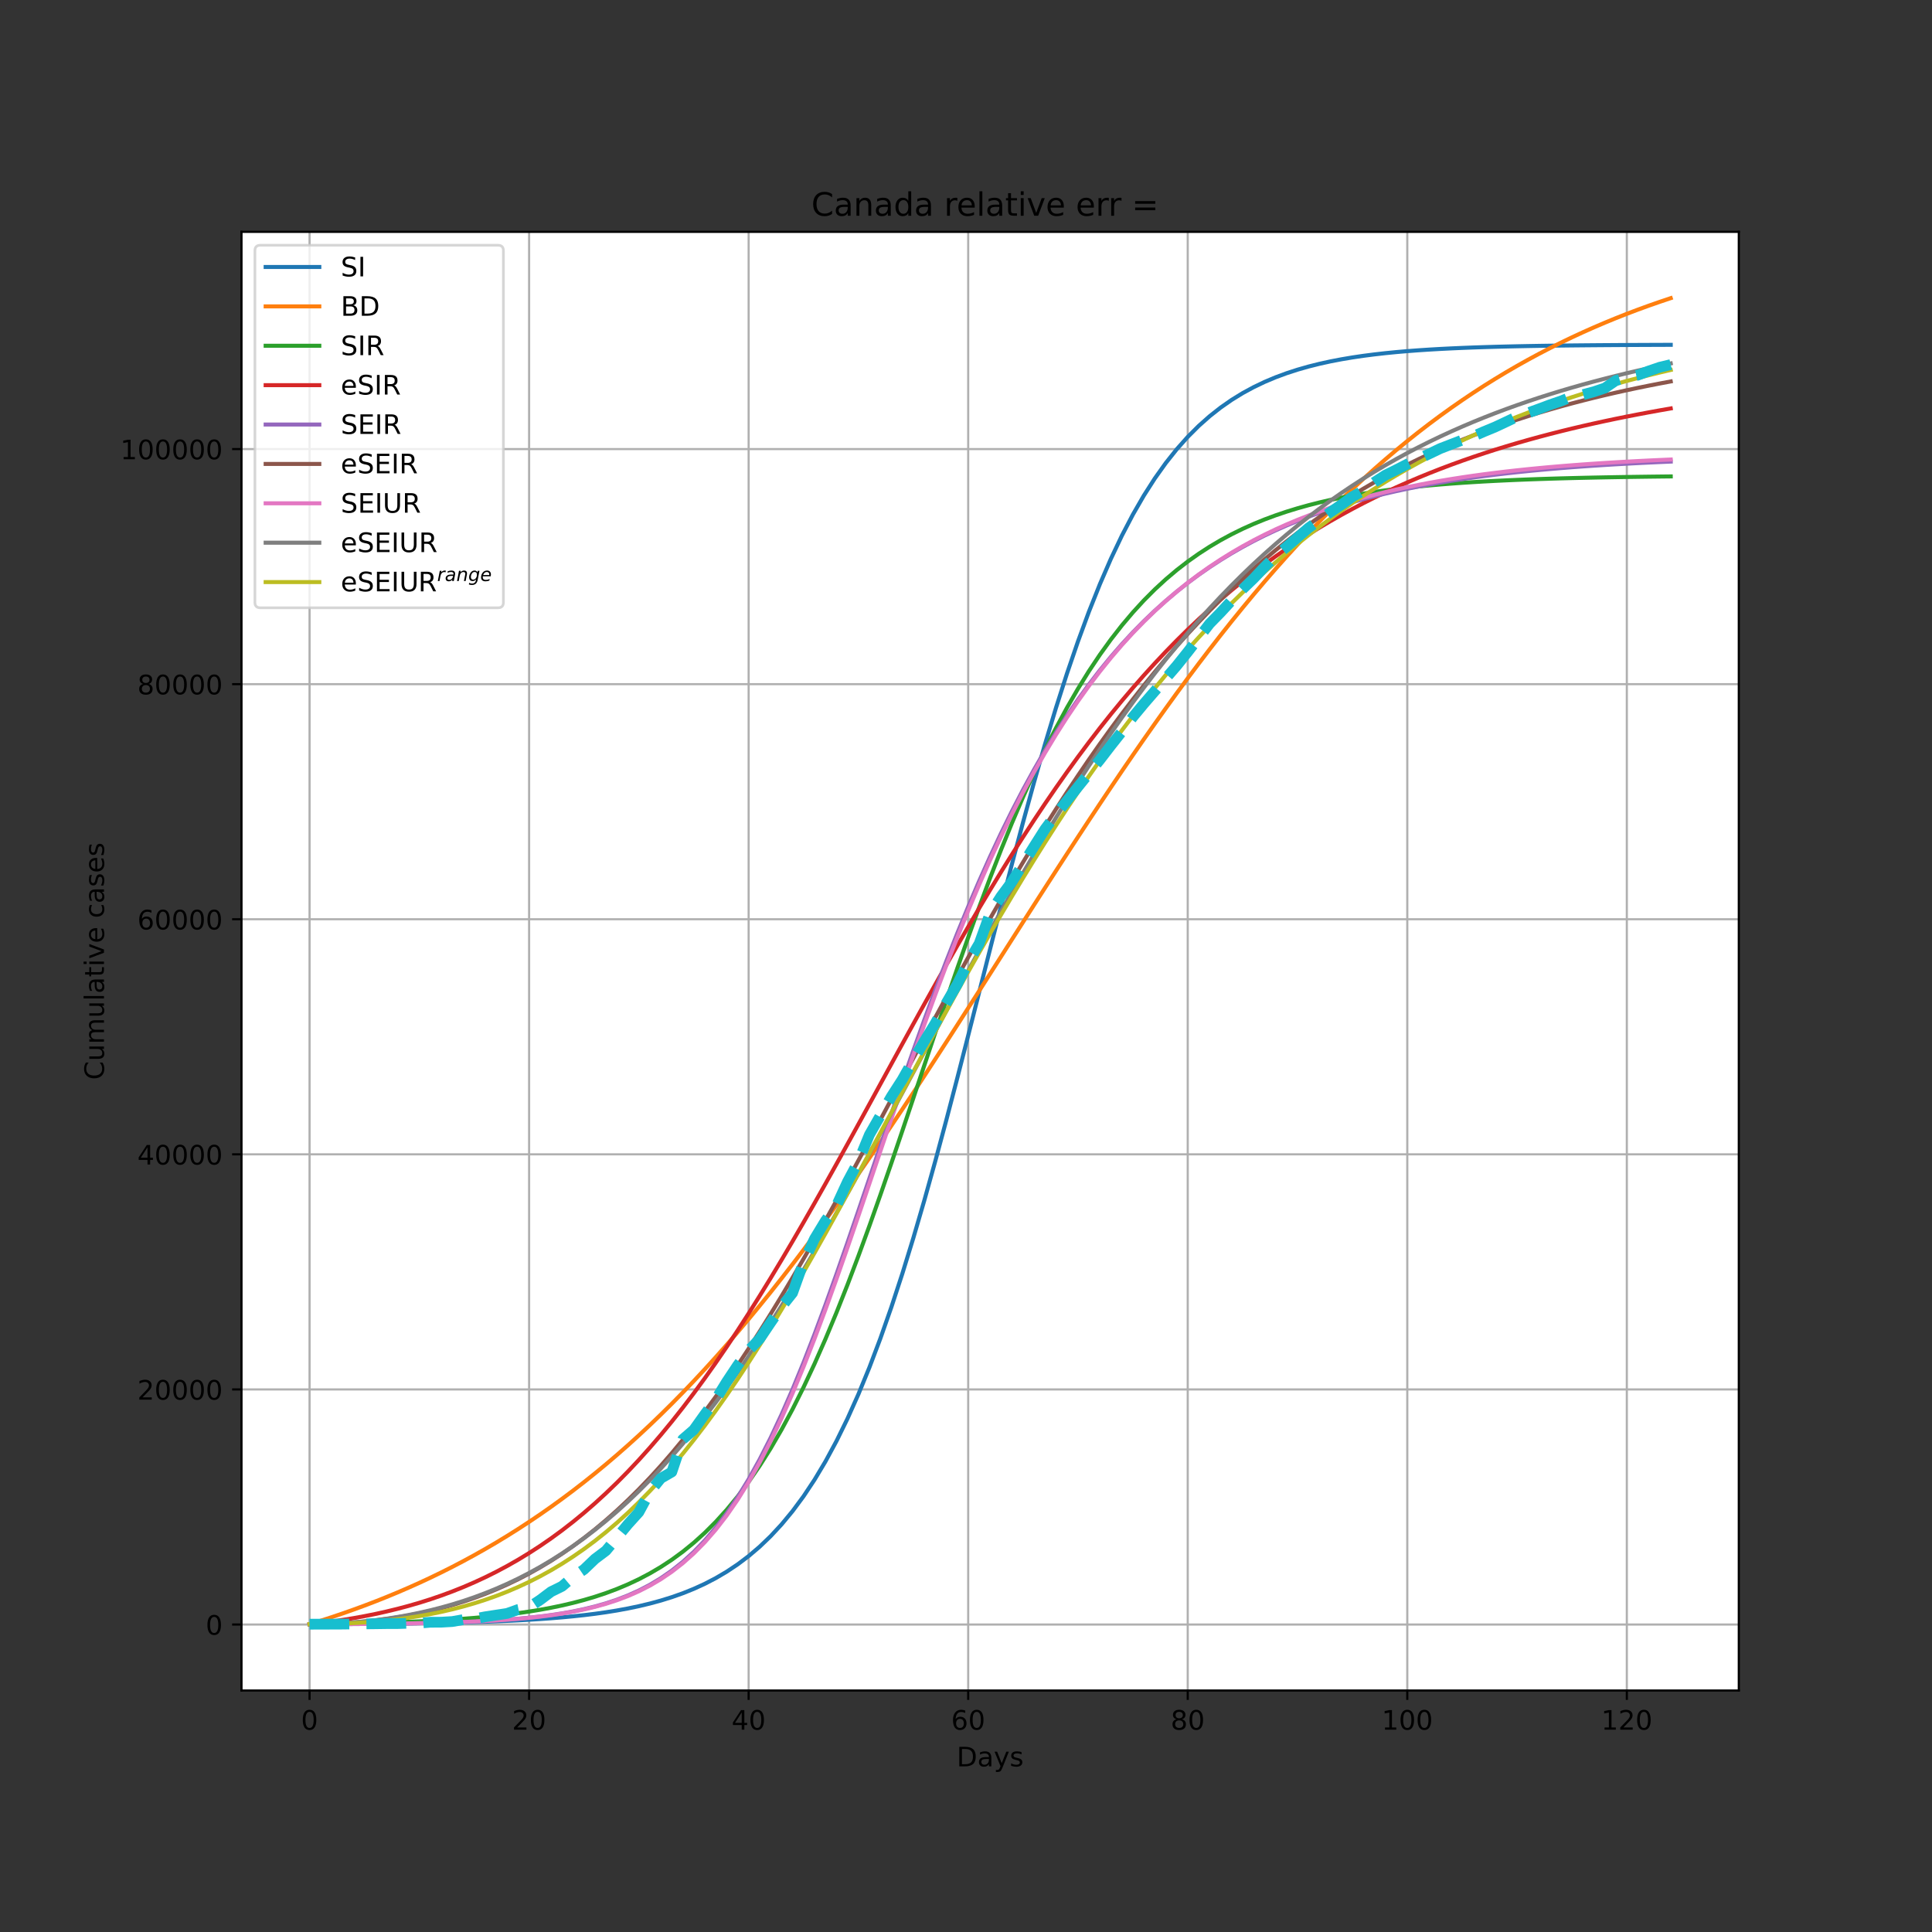 <?xml version="1.0" encoding="utf-8" standalone="no"?>
<!DOCTYPE svg PUBLIC "-//W3C//DTD SVG 1.1//EN"
  "http://www.w3.org/Graphics/SVG/1.1/DTD/svg11.dtd">
<!-- Created with matplotlib (https://matplotlib.org/) -->
<svg height="720pt" version="1.1" viewBox="0 0 720 720" width="720pt" xmlns="http://www.w3.org/2000/svg" xmlns:xlink="http://www.w3.org/1999/xlink">
 <rect x="0" y="0" width="720" height="720" fill="#333333" stroke="none"/>
 <defs>
  <style type="text/css">*{stroke-linecap:butt;stroke-linejoin:round;}</style>
 </defs>
 <g id="figure_1">
  <g id="patch_1">
   <path d="M 0 720 
L 720 720 
L 720 0 
L 0 0 
z
" style="fill:none;"/>
  </g>
  <g id="axes_1">
   <g id="patch_2">
    <path d="M 90 630 
L 648 630 
L 648 86.4 
L 90 86.4 
z
" style="fill:#ffffff;"/>
   </g>
   <g id="matplotlib.axis_1">
    <g id="xtick_1">
     <g id="line2d_1">
      <path clip-path="url(#p4c3cad4fc0)" d="M 115.364 630 
L 115.364 86.4 
" style="fill:none;stroke:#b0b0b0;stroke-linecap:square;stroke-width:0.8;"/>
     </g>
     <g id="line2d_2">
      <defs>
       <path d="M 0 0 
L 0 3.5 
" id="m702c2c7122" style="stroke:#000000;stroke-width:0.8;"/>
      </defs>
      <g>
       <use style="stroke:#000000;stroke-width:0.8;" x="115.364" xlink:href="#m702c2c7122" y="630"/>
      </g>
     </g>
     <g id="text_1">
      <!-- 0 -->
      <g transform="translate(112.182 644.598)scale(0.1 -0.1)">
       <defs>
        <path d="M 31.781 66.406 
Q 24.172 66.406 20.328 58.906 
Q 16.5 51.422 16.5 36.375 
Q 16.5 21.391 20.328 13.891 
Q 24.172 6.391 31.781 6.391 
Q 39.453 6.391 43.281 13.891 
Q 47.125 21.391 47.125 36.375 
Q 47.125 51.422 43.281 58.906 
Q 39.453 66.406 31.781 66.406 
z
M 31.781 74.219 
Q 44.047 74.219 50.516 64.516 
Q 56.984 54.828 56.984 36.375 
Q 56.984 17.969 50.516 8.266 
Q 44.047 -1.422 31.781 -1.422 
Q 19.531 -1.422 13.062 8.266 
Q 6.594 17.969 6.594 36.375 
Q 6.594 54.828 13.062 64.516 
Q 19.531 74.219 31.781 74.219 
z
" id="DejaVuSans-48"/>
       </defs>
       <use xlink:href="#DejaVuSans-48"/>
      </g>
     </g>
    </g>
    <g id="xtick_2">
     <g id="line2d_3">
      <path clip-path="url(#p4c3cad4fc0)" d="M 197.182 630 
L 197.182 86.4 
" style="fill:none;stroke:#b0b0b0;stroke-linecap:square;stroke-width:0.8;"/>
     </g>
     <g id="line2d_4">
      <g>
       <use style="stroke:#000000;stroke-width:0.8;" x="197.182" xlink:href="#m702c2c7122" y="630"/>
      </g>
     </g>
     <g id="text_2">
      <!-- 20 -->
      <g transform="translate(190.819 644.598)scale(0.1 -0.1)">
       <defs>
        <path d="M 19.188 8.297 
L 53.609 8.297 
L 53.609 0 
L 7.328 0 
L 7.328 8.297 
Q 12.938 14.109 22.625 23.891 
Q 32.328 33.688 34.812 36.531 
Q 39.547 41.844 41.422 45.531 
Q 43.312 49.219 43.312 52.781 
Q 43.312 58.594 39.234 62.25 
Q 35.156 65.922 28.609 65.922 
Q 23.969 65.922 18.812 64.312 
Q 13.672 62.703 7.812 59.422 
L 7.812 69.391 
Q 13.766 71.781 18.938 73 
Q 24.125 74.219 28.422 74.219 
Q 39.75 74.219 46.484 68.547 
Q 53.219 62.891 53.219 53.422 
Q 53.219 48.922 51.531 44.891 
Q 49.859 40.875 45.406 35.406 
Q 44.188 33.984 37.641 27.219 
Q 31.109 20.453 19.188 8.297 
z
" id="DejaVuSans-50"/>
       </defs>
       <use xlink:href="#DejaVuSans-50"/>
       <use x="63.623" xlink:href="#DejaVuSans-48"/>
      </g>
     </g>
    </g>
    <g id="xtick_3">
     <g id="line2d_5">
      <path clip-path="url(#p4c3cad4fc0)" d="M 279 630 
L 279 86.4 
" style="fill:none;stroke:#b0b0b0;stroke-linecap:square;stroke-width:0.8;"/>
     </g>
     <g id="line2d_6">
      <g>
       <use style="stroke:#000000;stroke-width:0.8;" x="279" xlink:href="#m702c2c7122" y="630"/>
      </g>
     </g>
     <g id="text_3">
      <!-- 40 -->
      <g transform="translate(272.637 644.598)scale(0.1 -0.1)">
       <defs>
        <path d="M 37.797 64.312 
L 12.891 25.391 
L 37.797 25.391 
z
M 35.203 72.906 
L 47.609 72.906 
L 47.609 25.391 
L 58.016 25.391 
L 58.016 17.188 
L 47.609 17.188 
L 47.609 0 
L 37.797 0 
L 37.797 17.188 
L 4.891 17.188 
L 4.891 26.703 
z
" id="DejaVuSans-52"/>
       </defs>
       <use xlink:href="#DejaVuSans-52"/>
       <use x="63.623" xlink:href="#DejaVuSans-48"/>
      </g>
     </g>
    </g>
    <g id="xtick_4">
     <g id="line2d_7">
      <path clip-path="url(#p4c3cad4fc0)" d="M 360.818 630 
L 360.818 86.4 
" style="fill:none;stroke:#b0b0b0;stroke-linecap:square;stroke-width:0.8;"/>
     </g>
     <g id="line2d_8">
      <g>
       <use style="stroke:#000000;stroke-width:0.8;" x="360.818" xlink:href="#m702c2c7122" y="630"/>
      </g>
     </g>
     <g id="text_4">
      <!-- 60 -->
      <g transform="translate(354.456 644.598)scale(0.1 -0.1)">
       <defs>
        <path d="M 33.016 40.375 
Q 26.375 40.375 22.484 35.828 
Q 18.609 31.297 18.609 23.391 
Q 18.609 15.531 22.484 10.953 
Q 26.375 6.391 33.016 6.391 
Q 39.656 6.391 43.531 10.953 
Q 47.406 15.531 47.406 23.391 
Q 47.406 31.297 43.531 35.828 
Q 39.656 40.375 33.016 40.375 
z
M 52.594 71.297 
L 52.594 62.312 
Q 48.875 64.062 45.094 64.984 
Q 41.312 65.922 37.594 65.922 
Q 27.828 65.922 22.672 59.328 
Q 17.531 52.734 16.797 39.406 
Q 19.672 43.656 24.016 45.922 
Q 28.375 48.188 33.594 48.188 
Q 44.578 48.188 50.953 41.516 
Q 57.328 34.859 57.328 23.391 
Q 57.328 12.156 50.688 5.359 
Q 44.047 -1.422 33.016 -1.422 
Q 20.359 -1.422 13.672 8.266 
Q 6.984 17.969 6.984 36.375 
Q 6.984 53.656 15.188 63.938 
Q 23.391 74.219 37.203 74.219 
Q 40.922 74.219 44.703 73.484 
Q 48.484 72.75 52.594 71.297 
z
" id="DejaVuSans-54"/>
       </defs>
       <use xlink:href="#DejaVuSans-54"/>
       <use x="63.623" xlink:href="#DejaVuSans-48"/>
      </g>
     </g>
    </g>
    <g id="xtick_5">
     <g id="line2d_9">
      <path clip-path="url(#p4c3cad4fc0)" d="M 442.636 630 
L 442.636 86.4 
" style="fill:none;stroke:#b0b0b0;stroke-linecap:square;stroke-width:0.8;"/>
     </g>
     <g id="line2d_10">
      <g>
       <use style="stroke:#000000;stroke-width:0.8;" x="442.636" xlink:href="#m702c2c7122" y="630"/>
      </g>
     </g>
     <g id="text_5">
      <!-- 80 -->
      <g transform="translate(436.274 644.598)scale(0.1 -0.1)">
       <defs>
        <path d="M 31.781 34.625 
Q 24.75 34.625 20.719 30.859 
Q 16.703 27.094 16.703 20.516 
Q 16.703 13.922 20.719 10.156 
Q 24.75 6.391 31.781 6.391 
Q 38.812 6.391 42.859 10.172 
Q 46.922 13.969 46.922 20.516 
Q 46.922 27.094 42.891 30.859 
Q 38.875 34.625 31.781 34.625 
z
M 21.922 38.812 
Q 15.578 40.375 12.031 44.719 
Q 8.5 49.078 8.5 55.328 
Q 8.5 64.062 14.719 69.141 
Q 20.953 74.219 31.781 74.219 
Q 42.672 74.219 48.875 69.141 
Q 55.078 64.062 55.078 55.328 
Q 55.078 49.078 51.531 44.719 
Q 48 40.375 41.703 38.812 
Q 48.828 37.156 52.797 32.312 
Q 56.781 27.484 56.781 20.516 
Q 56.781 9.906 50.312 4.234 
Q 43.844 -1.422 31.781 -1.422 
Q 19.734 -1.422 13.25 4.234 
Q 6.781 9.906 6.781 20.516 
Q 6.781 27.484 10.781 32.312 
Q 14.797 37.156 21.922 38.812 
z
M 18.312 54.391 
Q 18.312 48.734 21.844 45.562 
Q 25.391 42.391 31.781 42.391 
Q 38.141 42.391 41.719 45.562 
Q 45.312 48.734 45.312 54.391 
Q 45.312 60.062 41.719 63.234 
Q 38.141 66.406 31.781 66.406 
Q 25.391 66.406 21.844 63.234 
Q 18.312 60.062 18.312 54.391 
z
" id="DejaVuSans-56"/>
       </defs>
       <use xlink:href="#DejaVuSans-56"/>
       <use x="63.623" xlink:href="#DejaVuSans-48"/>
      </g>
     </g>
    </g>
    <g id="xtick_6">
     <g id="line2d_11">
      <path clip-path="url(#p4c3cad4fc0)" d="M 524.455 630 
L 524.455 86.4 
" style="fill:none;stroke:#b0b0b0;stroke-linecap:square;stroke-width:0.8;"/>
     </g>
     <g id="line2d_12">
      <g>
       <use style="stroke:#000000;stroke-width:0.8;" x="524.455" xlink:href="#m702c2c7122" y="630"/>
      </g>
     </g>
     <g id="text_6">
      <!-- 100 -->
      <g transform="translate(514.911 644.598)scale(0.1 -0.1)">
       <defs>
        <path d="M 12.406 8.297 
L 28.516 8.297 
L 28.516 63.922 
L 10.984 60.406 
L 10.984 69.391 
L 28.422 72.906 
L 38.281 72.906 
L 38.281 8.297 
L 54.391 8.297 
L 54.391 0 
L 12.406 0 
z
" id="DejaVuSans-49"/>
       </defs>
       <use xlink:href="#DejaVuSans-49"/>
       <use x="63.623" xlink:href="#DejaVuSans-48"/>
       <use x="127.246" xlink:href="#DejaVuSans-48"/>
      </g>
     </g>
    </g>
    <g id="xtick_7">
     <g id="line2d_13">
      <path clip-path="url(#p4c3cad4fc0)" d="M 606.273 630 
L 606.273 86.4 
" style="fill:none;stroke:#b0b0b0;stroke-linecap:square;stroke-width:0.8;"/>
     </g>
     <g id="line2d_14">
      <g>
       <use style="stroke:#000000;stroke-width:0.8;" x="606.273" xlink:href="#m702c2c7122" y="630"/>
      </g>
     </g>
     <g id="text_7">
      <!-- 120 -->
      <g transform="translate(596.729 644.598)scale(0.1 -0.1)">
       <use xlink:href="#DejaVuSans-49"/>
       <use x="63.623" xlink:href="#DejaVuSans-50"/>
       <use x="127.246" xlink:href="#DejaVuSans-48"/>
      </g>
     </g>
    </g>
    <g id="text_8">
     <!-- Days -->
     <g transform="translate(356.522 658.277)scale(0.1 -0.1)">
      <defs>
       <path d="M 19.672 64.797 
L 19.672 8.109 
L 31.594 8.109 
Q 46.688 8.109 53.688 14.938 
Q 60.688 21.781 60.688 36.531 
Q 60.688 51.172 53.688 57.984 
Q 46.688 64.797 31.594 64.797 
z
M 9.812 72.906 
L 30.078 72.906 
Q 51.266 72.906 61.172 64.094 
Q 71.094 55.281 71.094 36.531 
Q 71.094 17.672 61.125 8.828 
Q 51.172 0 30.078 0 
L 9.812 0 
z
" id="DejaVuSans-68"/>
       <path d="M 34.281 27.484 
Q 23.391 27.484 19.188 25 
Q 14.984 22.516 14.984 16.5 
Q 14.984 11.719 18.141 8.906 
Q 21.297 6.109 26.703 6.109 
Q 34.188 6.109 38.703 11.406 
Q 43.219 16.703 43.219 25.484 
L 43.219 27.484 
z
M 52.203 31.203 
L 52.203 0 
L 43.219 0 
L 43.219 8.297 
Q 40.141 3.328 35.547 0.953 
Q 30.953 -1.422 24.312 -1.422 
Q 15.922 -1.422 10.953 3.297 
Q 6 8.016 6 15.922 
Q 6 25.141 12.172 29.828 
Q 18.359 34.516 30.609 34.516 
L 43.219 34.516 
L 43.219 35.406 
Q 43.219 41.609 39.141 45 
Q 35.062 48.391 27.688 48.391 
Q 23 48.391 18.547 47.266 
Q 14.109 46.141 10.016 43.891 
L 10.016 52.203 
Q 14.938 54.109 19.578 55.047 
Q 24.219 56 28.609 56 
Q 40.484 56 46.344 49.844 
Q 52.203 43.703 52.203 31.203 
z
" id="DejaVuSans-97"/>
       <path d="M 32.172 -5.078 
Q 28.375 -14.844 24.75 -17.812 
Q 21.141 -20.797 15.094 -20.797 
L 7.906 -20.797 
L 7.906 -13.281 
L 13.188 -13.281 
Q 16.891 -13.281 18.938 -11.516 
Q 21 -9.766 23.484 -3.219 
L 25.094 0.875 
L 2.984 54.688 
L 12.5 54.688 
L 29.594 11.922 
L 46.688 54.688 
L 56.203 54.688 
z
" id="DejaVuSans-121"/>
       <path d="M 44.281 53.078 
L 44.281 44.578 
Q 40.484 46.531 36.375 47.5 
Q 32.281 48.484 27.875 48.484 
Q 21.188 48.484 17.844 46.438 
Q 14.5 44.391 14.5 40.281 
Q 14.5 37.156 16.891 35.375 
Q 19.281 33.594 26.516 31.984 
L 29.594 31.297 
Q 39.156 29.25 43.188 25.516 
Q 47.219 21.781 47.219 15.094 
Q 47.219 7.469 41.188 3.016 
Q 35.156 -1.422 24.609 -1.422 
Q 20.219 -1.422 15.453 -0.562 
Q 10.688 0.297 5.422 2 
L 5.422 11.281 
Q 10.406 8.688 15.234 7.391 
Q 20.062 6.109 24.812 6.109 
Q 31.156 6.109 34.562 8.281 
Q 37.984 10.453 37.984 14.406 
Q 37.984 18.062 35.516 20.016 
Q 33.062 21.969 24.703 23.781 
L 21.578 24.516 
Q 13.234 26.266 9.516 29.906 
Q 5.812 33.547 5.812 39.891 
Q 5.812 47.609 11.281 51.797 
Q 16.75 56 26.812 56 
Q 31.781 56 36.172 55.266 
Q 40.578 54.547 44.281 53.078 
z
" id="DejaVuSans-115"/>
      </defs>
      <use xlink:href="#DejaVuSans-68"/>
      <use x="77.002" xlink:href="#DejaVuSans-97"/>
      <use x="138.281" xlink:href="#DejaVuSans-121"/>
      <use x="197.461" xlink:href="#DejaVuSans-115"/>
     </g>
    </g>
   </g>
   <g id="matplotlib.axis_2">
    <g id="ytick_1">
     <g id="line2d_15">
      <path clip-path="url(#p4c3cad4fc0)" d="M 90 605.409 
L 648 605.409 
" style="fill:none;stroke:#b0b0b0;stroke-linecap:square;stroke-width:0.8;"/>
     </g>
     <g id="line2d_16">
      <defs>
       <path d="M 0 0 
L -3.5 0 
" id="m13686f7bf9" style="stroke:#000000;stroke-width:0.8;"/>
      </defs>
      <g>
       <use style="stroke:#000000;stroke-width:0.8;" x="90" xlink:href="#m13686f7bf9" y="605.409"/>
      </g>
     </g>
     <g id="text_9">
      <!-- 0 -->
      <g transform="translate(76.638 609.208)scale(0.1 -0.1)">
       <use xlink:href="#DejaVuSans-48"/>
      </g>
     </g>
    </g>
    <g id="ytick_2">
     <g id="line2d_17">
      <path clip-path="url(#p4c3cad4fc0)" d="M 90 517.798 
L 648 517.798 
" style="fill:none;stroke:#b0b0b0;stroke-linecap:square;stroke-width:0.8;"/>
     </g>
     <g id="line2d_18">
      <g>
       <use style="stroke:#000000;stroke-width:0.8;" x="90" xlink:href="#m13686f7bf9" y="517.798"/>
      </g>
     </g>
     <g id="text_10">
      <!-- 20000 -->
      <g transform="translate(51.188 521.598)scale(0.1 -0.1)">
       <use xlink:href="#DejaVuSans-50"/>
       <use x="63.623" xlink:href="#DejaVuSans-48"/>
       <use x="127.246" xlink:href="#DejaVuSans-48"/>
       <use x="190.869" xlink:href="#DejaVuSans-48"/>
       <use x="254.492" xlink:href="#DejaVuSans-48"/>
      </g>
     </g>
    </g>
    <g id="ytick_3">
     <g id="line2d_19">
      <path clip-path="url(#p4c3cad4fc0)" d="M 90 430.188 
L 648 430.188 
" style="fill:none;stroke:#b0b0b0;stroke-linecap:square;stroke-width:0.8;"/>
     </g>
     <g id="line2d_20">
      <g>
       <use style="stroke:#000000;stroke-width:0.8;" x="90" xlink:href="#m13686f7bf9" y="430.188"/>
      </g>
     </g>
     <g id="text_11">
      <!-- 40000 -->
      <g transform="translate(51.188 433.987)scale(0.1 -0.1)">
       <use xlink:href="#DejaVuSans-52"/>
       <use x="63.623" xlink:href="#DejaVuSans-48"/>
       <use x="127.246" xlink:href="#DejaVuSans-48"/>
       <use x="190.869" xlink:href="#DejaVuSans-48"/>
       <use x="254.492" xlink:href="#DejaVuSans-48"/>
      </g>
     </g>
    </g>
    <g id="ytick_4">
     <g id="line2d_21">
      <path clip-path="url(#p4c3cad4fc0)" d="M 90 342.577 
L 648 342.577 
" style="fill:none;stroke:#b0b0b0;stroke-linecap:square;stroke-width:0.8;"/>
     </g>
     <g id="line2d_22">
      <g>
       <use style="stroke:#000000;stroke-width:0.8;" x="90" xlink:href="#m13686f7bf9" y="342.577"/>
      </g>
     </g>
     <g id="text_12">
      <!-- 60000 -->
      <g transform="translate(51.188 346.376)scale(0.1 -0.1)">
       <use xlink:href="#DejaVuSans-54"/>
       <use x="63.623" xlink:href="#DejaVuSans-48"/>
       <use x="127.246" xlink:href="#DejaVuSans-48"/>
       <use x="190.869" xlink:href="#DejaVuSans-48"/>
       <use x="254.492" xlink:href="#DejaVuSans-48"/>
      </g>
     </g>
    </g>
    <g id="ytick_5">
     <g id="line2d_23">
      <path clip-path="url(#p4c3cad4fc0)" d="M 90 254.966 
L 648 254.966 
" style="fill:none;stroke:#b0b0b0;stroke-linecap:square;stroke-width:0.8;"/>
     </g>
     <g id="line2d_24">
      <g>
       <use style="stroke:#000000;stroke-width:0.8;" x="90" xlink:href="#m13686f7bf9" y="254.966"/>
      </g>
     </g>
     <g id="text_13">
      <!-- 80000 -->
      <g transform="translate(51.188 258.765)scale(0.1 -0.1)">
       <use xlink:href="#DejaVuSans-56"/>
       <use x="63.623" xlink:href="#DejaVuSans-48"/>
       <use x="127.246" xlink:href="#DejaVuSans-48"/>
       <use x="190.869" xlink:href="#DejaVuSans-48"/>
       <use x="254.492" xlink:href="#DejaVuSans-48"/>
      </g>
     </g>
    </g>
    <g id="ytick_6">
     <g id="line2d_25">
      <path clip-path="url(#p4c3cad4fc0)" d="M 90 167.355 
L 648 167.355 
" style="fill:none;stroke:#b0b0b0;stroke-linecap:square;stroke-width:0.8;"/>
     </g>
     <g id="line2d_26">
      <g>
       <use style="stroke:#000000;stroke-width:0.8;" x="90" xlink:href="#m13686f7bf9" y="167.355"/>
      </g>
     </g>
     <g id="text_14">
      <!-- 100000 -->
      <g transform="translate(44.825 171.154)scale(0.1 -0.1)">
       <use xlink:href="#DejaVuSans-49"/>
       <use x="63.623" xlink:href="#DejaVuSans-48"/>
       <use x="127.246" xlink:href="#DejaVuSans-48"/>
       <use x="190.869" xlink:href="#DejaVuSans-48"/>
       <use x="254.492" xlink:href="#DejaVuSans-48"/>
       <use x="318.115" xlink:href="#DejaVuSans-48"/>
      </g>
     </g>
    </g>
    <g id="text_15">
     <!-- Cumulative cases -->
     <g transform="translate(38.745 402.426)rotate(-90)scale(0.1 -0.1)">
      <defs>
       <path d="M 64.406 67.281 
L 64.406 56.891 
Q 59.422 61.531 53.781 63.812 
Q 48.141 66.109 41.797 66.109 
Q 29.297 66.109 22.656 58.469 
Q 16.016 50.828 16.016 36.375 
Q 16.016 21.969 22.656 14.328 
Q 29.297 6.688 41.797 6.688 
Q 48.141 6.688 53.781 8.984 
Q 59.422 11.281 64.406 15.922 
L 64.406 5.609 
Q 59.234 2.094 53.438 0.328 
Q 47.656 -1.422 41.219 -1.422 
Q 24.656 -1.422 15.125 8.703 
Q 5.609 18.844 5.609 36.375 
Q 5.609 53.953 15.125 64.078 
Q 24.656 74.219 41.219 74.219 
Q 47.75 74.219 53.531 72.484 
Q 59.328 70.75 64.406 67.281 
z
" id="DejaVuSans-67"/>
       <path d="M 8.5 21.578 
L 8.5 54.688 
L 17.484 54.688 
L 17.484 21.922 
Q 17.484 14.156 20.5 10.266 
Q 23.531 6.391 29.594 6.391 
Q 36.859 6.391 41.078 11.031 
Q 45.312 15.672 45.312 23.688 
L 45.312 54.688 
L 54.297 54.688 
L 54.297 0 
L 45.312 0 
L 45.312 8.406 
Q 42.047 3.422 37.719 1 
Q 33.406 -1.422 27.688 -1.422 
Q 18.266 -1.422 13.375 4.438 
Q 8.5 10.297 8.5 21.578 
z
M 31.109 56 
z
" id="DejaVuSans-117"/>
       <path d="M 52 44.188 
Q 55.375 50.25 60.062 53.125 
Q 64.75 56 71.094 56 
Q 79.641 56 84.281 50.016 
Q 88.922 44.047 88.922 33.016 
L 88.922 0 
L 79.891 0 
L 79.891 32.719 
Q 79.891 40.578 77.094 44.375 
Q 74.312 48.188 68.609 48.188 
Q 61.625 48.188 57.562 43.547 
Q 53.516 38.922 53.516 30.906 
L 53.516 0 
L 44.484 0 
L 44.484 32.719 
Q 44.484 40.625 41.703 44.406 
Q 38.922 48.188 33.109 48.188 
Q 26.219 48.188 22.156 43.531 
Q 18.109 38.875 18.109 30.906 
L 18.109 0 
L 9.078 0 
L 9.078 54.688 
L 18.109 54.688 
L 18.109 46.188 
Q 21.188 51.219 25.484 53.609 
Q 29.781 56 35.688 56 
Q 41.656 56 45.828 52.969 
Q 50 49.953 52 44.188 
z
" id="DejaVuSans-109"/>
       <path d="M 9.422 75.984 
L 18.406 75.984 
L 18.406 0 
L 9.422 0 
z
" id="DejaVuSans-108"/>
       <path d="M 18.312 70.219 
L 18.312 54.688 
L 36.812 54.688 
L 36.812 47.703 
L 18.312 47.703 
L 18.312 18.016 
Q 18.312 11.328 20.141 9.422 
Q 21.969 7.516 27.594 7.516 
L 36.812 7.516 
L 36.812 0 
L 27.594 0 
Q 17.188 0 13.234 3.875 
Q 9.281 7.766 9.281 18.016 
L 9.281 47.703 
L 2.688 47.703 
L 2.688 54.688 
L 9.281 54.688 
L 9.281 70.219 
z
" id="DejaVuSans-116"/>
       <path d="M 9.422 54.688 
L 18.406 54.688 
L 18.406 0 
L 9.422 0 
z
M 9.422 75.984 
L 18.406 75.984 
L 18.406 64.594 
L 9.422 64.594 
z
" id="DejaVuSans-105"/>
       <path d="M 2.984 54.688 
L 12.5 54.688 
L 29.594 8.797 
L 46.688 54.688 
L 56.203 54.688 
L 35.688 0 
L 23.484 0 
z
" id="DejaVuSans-118"/>
       <path d="M 56.203 29.594 
L 56.203 25.203 
L 14.891 25.203 
Q 15.484 15.922 20.484 11.062 
Q 25.484 6.203 34.422 6.203 
Q 39.594 6.203 44.453 7.469 
Q 49.312 8.734 54.109 11.281 
L 54.109 2.781 
Q 49.266 0.734 44.188 -0.344 
Q 39.109 -1.422 33.891 -1.422 
Q 20.797 -1.422 13.156 6.188 
Q 5.516 13.812 5.516 26.812 
Q 5.516 40.234 12.766 48.109 
Q 20.016 56 32.328 56 
Q 43.359 56 49.781 48.891 
Q 56.203 41.797 56.203 29.594 
z
M 47.219 32.234 
Q 47.125 39.594 43.094 43.984 
Q 39.062 48.391 32.422 48.391 
Q 24.906 48.391 20.391 44.141 
Q 15.875 39.891 15.188 32.172 
z
" id="DejaVuSans-101"/>
       <path id="DejaVuSans-32"/>
       <path d="M 48.781 52.594 
L 48.781 44.188 
Q 44.969 46.297 41.141 47.344 
Q 37.312 48.391 33.406 48.391 
Q 24.656 48.391 19.812 42.844 
Q 14.984 37.312 14.984 27.297 
Q 14.984 17.281 19.812 11.734 
Q 24.656 6.203 33.406 6.203 
Q 37.312 6.203 41.141 7.25 
Q 44.969 8.297 48.781 10.406 
L 48.781 2.094 
Q 45.016 0.344 40.984 -0.531 
Q 36.969 -1.422 32.422 -1.422 
Q 20.062 -1.422 12.781 6.344 
Q 5.516 14.109 5.516 27.297 
Q 5.516 40.672 12.859 48.328 
Q 20.219 56 33.016 56 
Q 37.156 56 41.109 55.141 
Q 45.062 54.297 48.781 52.594 
z
" id="DejaVuSans-99"/>
      </defs>
      <use xlink:href="#DejaVuSans-67"/>
      <use x="69.824" xlink:href="#DejaVuSans-117"/>
      <use x="133.203" xlink:href="#DejaVuSans-109"/>
      <use x="230.615" xlink:href="#DejaVuSans-117"/>
      <use x="293.994" xlink:href="#DejaVuSans-108"/>
      <use x="321.777" xlink:href="#DejaVuSans-97"/>
      <use x="383.057" xlink:href="#DejaVuSans-116"/>
      <use x="422.266" xlink:href="#DejaVuSans-105"/>
      <use x="450.049" xlink:href="#DejaVuSans-118"/>
      <use x="509.229" xlink:href="#DejaVuSans-101"/>
      <use x="570.752" xlink:href="#DejaVuSans-32"/>
      <use x="602.539" xlink:href="#DejaVuSans-99"/>
      <use x="657.52" xlink:href="#DejaVuSans-97"/>
      <use x="718.799" xlink:href="#DejaVuSans-115"/>
      <use x="770.898" xlink:href="#DejaVuSans-101"/>
      <use x="832.422" xlink:href="#DejaVuSans-115"/>
     </g>
    </g>
   </g>
   <g id="line2d_27">
    <path clip-path="url(#p4c3cad4fc0)" d="M 115.364 605.291 
L 119.455 605.274 
L 123.545 605.254 
L 127.636 605.231 
L 131.727 605.206 
L 135.818 605.176 
L 139.909 605.142 
L 144 605.103 
L 148.091 605.059 
L 152.182 605.008 
L 156.273 604.95 
L 160.364 604.883 
L 164.455 604.807 
L 168.545 604.72 
L 172.636 604.62 
L 176.727 604.505 
L 180.818 604.374 
L 184.909 604.224 
L 189 604.052 
L 193.091 603.855 
L 197.182 603.63 
L 201.273 603.373 
L 205.364 603.079 
L 209.455 602.742 
L 213.545 602.356 
L 217.636 601.916 
L 221.727 601.413 
L 225.818 600.837 
L 229.909 600.18 
L 234 599.429 
L 238.091 598.573 
L 242.182 597.595 
L 246.273 596.481 
L 250.364 595.211 
L 254.455 593.765 
L 258.545 592.12 
L 262.636 590.25 
L 266.727 588.126 
L 270.818 585.718 
L 274.909 582.99 
L 279 579.906 
L 283.091 576.424 
L 287.182 572.502 
L 291.273 568.093 
L 295.364 563.15 
L 299.455 557.623 
L 303.545 551.463 
L 307.636 544.622 
L 311.727 537.053 
L 315.818 528.715 
L 319.909 519.573 
L 324 509.603 
L 328.091 498.791 
L 332.182 487.137 
L 336.273 474.658 
L 340.364 461.392 
L 344.455 447.394 
L 348.545 432.741 
L 352.636 417.53 
L 356.727 401.874 
L 360.818 385.905 
L 364.909 369.762 
L 369 353.593 
L 373.091 337.546 
L 377.182 321.765 
L 381.273 306.383 
L 385.364 291.521 
L 389.455 277.282 
L 393.545 263.751 
L 397.636 250.99 
L 401.727 239.042 
L 405.818 227.932 
L 409.909 217.666 
L 414 208.235 
L 418.091 199.618 
L 422.182 191.782 
L 426.273 184.689 
L 430.364 178.295 
L 434.455 172.55 
L 438.545 167.407 
L 442.636 162.815 
L 446.727 158.727 
L 450.818 155.095 
L 454.909 151.876 
L 459 149.027 
L 463.091 146.51 
L 467.182 144.29 
L 471.273 142.334 
L 475.364 140.613 
L 479.455 139.099 
L 483.545 137.77 
L 487.636 136.603 
L 491.727 135.579 
L 495.818 134.681 
L 499.909 133.895 
L 504 133.206 
L 508.091 132.603 
L 512.182 132.076 
L 516.273 131.614 
L 520.364 131.21 
L 524.455 130.857 
L 528.545 130.548 
L 532.636 130.278 
L 536.727 130.042 
L 540.818 129.836 
L 544.909 129.656 
L 549 129.498 
L 553.091 129.361 
L 557.182 129.241 
L 561.273 129.136 
L 565.364 129.044 
L 569.455 128.964 
L 573.545 128.894 
L 577.636 128.833 
L 581.727 128.78 
L 585.818 128.733 
L 589.909 128.693 
L 594 128.657 
L 598.091 128.626 
L 602.182 128.599 
L 606.273 128.575 
L 610.364 128.555 
L 614.455 128.537 
L 618.545 128.521 
L 622.636 128.507 
" style="fill:none;stroke:#1f77b4;stroke-linecap:square;stroke-width:1.5;"/>
   </g>
   <g id="line2d_28">
    <path clip-path="url(#p4c3cad4fc0)" d="M 115.364 605.291 
L 119.455 604.017 
L 123.545 602.689 
L 127.636 601.306 
L 131.727 599.864 
L 135.818 598.363 
L 139.909 596.8 
L 144 595.172 
L 148.091 593.478 
L 152.182 591.716 
L 156.273 589.882 
L 160.364 587.976 
L 164.455 585.995 
L 168.545 583.936 
L 172.636 581.797 
L 176.727 579.576 
L 180.818 577.27 
L 184.909 574.878 
L 189 572.396 
L 193.091 569.824 
L 197.182 567.158 
L 201.273 564.396 
L 205.364 561.536 
L 209.455 558.577 
L 213.545 555.516 
L 217.636 552.351 
L 221.727 549.081 
L 225.818 545.704 
L 229.909 542.218 
L 234 538.623 
L 238.091 534.916 
L 242.182 531.097 
L 246.273 527.164 
L 250.364 523.118 
L 254.455 518.958 
L 258.545 514.683 
L 262.636 510.293 
L 266.727 505.789 
L 270.818 501.172 
L 274.909 496.441 
L 279 491.599 
L 283.091 486.646 
L 287.182 481.584 
L 291.273 476.415 
L 295.364 471.142 
L 299.455 465.766 
L 303.545 460.292 
L 307.636 454.722 
L 311.727 449.061 
L 315.818 443.311 
L 319.909 437.477 
L 324 431.564 
L 328.091 425.577 
L 332.182 419.52 
L 336.273 413.4 
L 340.364 407.221 
L 344.455 400.991 
L 348.545 394.714 
L 352.636 388.397 
L 356.727 382.047 
L 360.818 375.67 
L 364.909 369.274 
L 369 362.864 
L 373.091 356.448 
L 377.182 350.032 
L 381.273 343.624 
L 385.364 337.231 
L 389.455 330.858 
L 393.545 324.514 
L 397.636 318.204 
L 401.727 311.934 
L 405.818 305.713 
L 409.909 299.544 
L 414 293.435 
L 418.091 287.39 
L 422.182 281.415 
L 426.273 275.516 
L 430.364 269.697 
L 434.455 263.963 
L 438.545 258.317 
L 442.636 252.764 
L 446.727 247.307 
L 450.818 241.95 
L 454.909 236.695 
L 459 231.545 
L 463.091 226.503 
L 467.182 221.569 
L 471.273 216.747 
L 475.364 212.036 
L 479.455 207.439 
L 483.545 202.955 
L 487.636 198.586 
L 491.727 194.332 
L 495.818 190.191 
L 499.909 186.166 
L 504 182.254 
L 508.091 178.455 
L 512.182 174.768 
L 516.273 171.192 
L 520.364 167.725 
L 524.455 164.367 
L 528.545 161.116 
L 532.636 157.97 
L 536.727 154.927 
L 540.818 151.986 
L 544.909 149.144 
L 549 146.399 
L 553.091 143.75 
L 557.182 141.194 
L 561.273 138.728 
L 565.364 136.352 
L 569.455 134.061 
L 573.545 131.855 
L 577.636 129.731 
L 581.727 127.685 
L 585.818 125.718 
L 589.909 123.825 
L 594 122.004 
L 598.091 120.254 
L 602.182 118.572 
L 606.273 116.956 
L 610.364 115.404 
L 614.455 113.914 
L 618.545 112.483 
L 622.636 111.109 
" style="fill:none;stroke:#ff7f0e;stroke-linecap:square;stroke-width:1.5;"/>
   </g>
   <g id="line2d_29">
    <path clip-path="url(#p4c3cad4fc0)" d="M 115.364 605.291 
L 119.455 605.233 
L 123.545 605.168 
L 127.636 605.095 
L 131.727 605.011 
L 135.818 604.917 
L 139.909 604.81 
L 144 604.689 
L 148.091 604.553 
L 152.182 604.398 
L 156.273 604.223 
L 160.364 604.026 
L 164.455 603.802 
L 168.545 603.549 
L 172.636 603.264 
L 176.727 602.941 
L 180.818 602.576 
L 184.909 602.164 
L 189 601.698 
L 193.091 601.173 
L 197.182 600.58 
L 201.273 599.911 
L 205.364 599.156 
L 209.455 598.306 
L 213.545 597.348 
L 217.636 596.27 
L 221.727 595.056 
L 225.818 593.693 
L 229.909 592.161 
L 234 590.443 
L 238.091 588.517 
L 242.182 586.362 
L 246.273 583.954 
L 250.364 581.266 
L 254.455 578.271 
L 258.545 574.943 
L 262.636 571.25 
L 266.727 567.162 
L 270.818 562.651 
L 274.909 557.686 
L 279 552.239 
L 283.091 546.283 
L 287.182 539.797 
L 291.273 532.762 
L 295.364 525.164 
L 299.455 516.999 
L 303.545 508.267 
L 307.636 498.98 
L 311.727 489.159 
L 315.818 478.834 
L 319.909 468.047 
L 324 456.849 
L 328.091 445.301 
L 332.182 433.47 
L 336.273 421.433 
L 340.364 409.269 
L 344.455 397.058 
L 348.545 384.883 
L 352.636 372.823 
L 356.727 360.953 
L 360.818 349.341 
L 364.909 338.05 
L 369 327.132 
L 373.091 316.63 
L 377.182 306.581 
L 381.273 297.01 
L 385.364 287.934 
L 389.455 279.364 
L 393.545 271.301 
L 397.636 263.741 
L 401.727 256.677 
L 405.818 250.095 
L 409.909 243.978 
L 414 238.309 
L 418.091 233.064 
L 422.182 228.224 
L 426.273 223.764 
L 430.364 219.661 
L 434.455 215.893 
L 438.545 212.437 
L 442.636 209.272 
L 446.727 206.375 
L 450.818 203.727 
L 454.909 201.308 
L 459 199.102 
L 463.091 197.089 
L 467.182 195.255 
L 471.273 193.585 
L 475.364 192.065 
L 479.455 190.683 
L 483.545 189.425 
L 487.636 188.282 
L 491.727 187.244 
L 495.818 186.3 
L 499.909 185.444 
L 504 184.666 
L 508.091 183.96 
L 512.182 183.32 
L 516.273 182.739 
L 520.364 182.212 
L 524.455 181.734 
L 528.545 181.301 
L 532.636 180.908 
L 536.727 180.551 
L 540.818 180.229 
L 544.909 179.936 
L 549 179.671 
L 553.091 179.43 
L 557.182 179.213 
L 561.273 179.015 
L 565.364 178.836 
L 569.455 178.674 
L 573.545 178.528 
L 577.636 178.395 
L 581.727 178.274 
L 585.818 178.165 
L 589.909 178.067 
L 594 177.977 
L 598.091 177.896 
L 602.182 177.823 
L 606.273 177.756 
L 610.364 177.696 
L 614.455 177.641 
L 618.545 177.592 
L 622.636 177.547 
" style="fill:none;stroke:#2ca02c;stroke-linecap:square;stroke-width:1.5;"/>
   </g>
   <g id="line2d_30">
    <path clip-path="url(#p4c3cad4fc0)" d="M 115.364 605.291 
L 119.455 604.825 
L 123.545 604.297 
L 127.636 603.702 
L 131.727 603.035 
L 135.818 602.294 
L 139.909 601.474 
L 144 600.569 
L 148.091 599.576 
L 152.182 598.489 
L 156.273 597.304 
L 160.364 596.014 
L 164.455 594.615 
L 168.545 593.101 
L 172.636 591.465 
L 176.727 589.703 
L 180.818 587.808 
L 184.909 585.775 
L 189 583.596 
L 193.091 581.266 
L 197.182 578.779 
L 201.273 576.129 
L 205.364 573.31 
L 209.455 570.316 
L 213.545 567.142 
L 217.636 563.783 
L 221.727 560.234 
L 225.818 556.49 
L 229.909 552.549 
L 234 548.406 
L 238.091 544.06 
L 242.182 539.508 
L 246.273 534.749 
L 250.364 529.784 
L 254.455 524.614 
L 258.545 519.24 
L 262.636 513.666 
L 266.727 507.895 
L 270.818 501.934 
L 274.909 495.788 
L 279 489.466 
L 283.091 482.975 
L 287.182 476.327 
L 291.273 469.532 
L 295.364 462.602 
L 299.455 455.55 
L 303.545 448.39 
L 307.636 441.137 
L 311.727 433.805 
L 315.818 426.41 
L 319.909 418.969 
L 324 411.496 
L 328.091 404.009 
L 332.182 396.523 
L 336.273 389.054 
L 340.364 381.617 
L 344.455 374.227 
L 348.545 366.898 
L 352.636 359.644 
L 356.727 352.478 
L 360.818 345.41 
L 364.909 338.453 
L 369 331.616 
L 373.091 324.907 
L 377.182 318.335 
L 381.273 311.907 
L 385.364 305.628 
L 389.455 299.503 
L 393.545 293.536 
L 397.636 287.73 
L 401.727 282.087 
L 405.818 276.609 
L 409.909 271.297 
L 414 266.15 
L 418.091 261.167 
L 422.182 256.348 
L 426.273 251.691 
L 430.364 247.194 
L 434.455 242.854 
L 438.545 238.668 
L 442.636 234.633 
L 446.727 230.745 
L 450.818 227.002 
L 454.909 223.399 
L 459 219.933 
L 463.091 216.599 
L 467.182 213.393 
L 471.273 210.312 
L 475.364 207.352 
L 479.455 204.507 
L 483.545 201.775 
L 487.636 199.151 
L 491.727 196.631 
L 495.818 194.211 
L 499.909 191.888 
L 504 189.658 
L 508.091 187.517 
L 512.182 185.462 
L 516.273 183.489 
L 520.364 181.595 
L 524.455 179.777 
L 528.545 178.031 
L 532.636 176.355 
L 536.727 174.746 
L 540.818 173.2 
L 544.909 171.716 
L 549 170.29 
L 553.091 168.92 
L 557.182 167.604 
L 561.273 166.34 
L 565.364 165.124 
L 569.455 163.955 
L 573.545 162.831 
L 577.636 161.75 
L 581.727 160.711 
L 585.818 159.71 
L 589.909 158.747 
L 594 157.82 
L 598.091 156.927 
L 602.182 156.068 
L 606.273 155.239 
L 610.364 154.441 
L 614.455 153.671 
L 618.545 152.928 
L 622.636 152.212 
" style="fill:none;stroke:#d62728;stroke-linecap:square;stroke-width:1.5;"/>
   </g>
   <g id="line2d_31">
    <path clip-path="url(#p4c3cad4fc0)" d="M 115.364 605.291 
L 119.455 605.286 
L 123.545 605.273 
L 127.636 605.254 
L 131.727 605.228 
L 135.818 605.197 
L 139.909 605.158 
L 144 605.113 
L 148.091 605.059 
L 152.182 604.995 
L 156.273 604.92 
L 160.364 604.831 
L 164.455 604.727 
L 168.545 604.604 
L 172.636 604.459 
L 176.727 604.288 
L 180.818 604.087 
L 184.909 603.851 
L 189 603.573 
L 193.091 603.246 
L 197.182 602.862 
L 201.273 602.41 
L 205.364 601.88 
L 209.455 601.259 
L 213.545 600.53 
L 217.636 599.677 
L 221.727 598.68 
L 225.818 597.514 
L 229.909 596.155 
L 234 594.573 
L 238.091 592.736 
L 242.182 590.607 
L 246.273 588.147 
L 250.364 585.313 
L 254.455 582.061 
L 258.545 578.345 
L 262.636 574.118 
L 266.727 569.334 
L 270.818 563.952 
L 274.909 557.935 
L 279 551.255 
L 283.091 543.893 
L 287.182 535.847 
L 291.273 527.124 
L 295.364 517.752 
L 299.455 507.772 
L 303.545 497.242 
L 307.636 486.234 
L 311.727 474.829 
L 315.818 463.118 
L 319.909 451.194 
L 324 439.151 
L 328.091 427.081 
L 332.182 415.068 
L 336.273 403.191 
L 340.364 391.517 
L 344.455 380.105 
L 348.545 369.003 
L 352.636 358.249 
L 356.727 347.873 
L 360.818 337.896 
L 364.909 328.333 
L 369 319.189 
L 373.091 310.468 
L 377.182 302.168 
L 381.273 294.283 
L 385.364 286.805 
L 389.455 279.722 
L 393.545 273.022 
L 397.636 266.693 
L 401.727 260.718 
L 405.818 255.084 
L 409.909 249.776 
L 414 244.777 
L 418.091 240.073 
L 422.182 235.649 
L 426.273 231.491 
L 430.364 227.583 
L 434.455 223.914 
L 438.545 220.468 
L 442.636 217.235 
L 446.727 214.201 
L 450.818 211.355 
L 454.909 208.686 
L 459 206.184 
L 463.091 203.839 
L 467.182 201.641 
L 471.273 199.581 
L 475.364 197.652 
L 479.455 195.844 
L 483.545 194.151 
L 487.636 192.566 
L 491.727 191.081 
L 495.818 189.691 
L 499.909 188.389 
L 504 187.171 
L 508.091 186.03 
L 512.182 184.963 
L 516.273 183.964 
L 520.364 183.029 
L 524.455 182.154 
L 528.545 181.335 
L 532.636 180.569 
L 536.727 179.852 
L 540.818 179.181 
L 544.909 178.554 
L 549 177.967 
L 553.091 177.417 
L 557.182 176.903 
L 561.273 176.423 
L 565.364 175.973 
L 569.455 175.553 
L 573.545 175.159 
L 577.636 174.791 
L 581.727 174.447 
L 585.818 174.125 
L 589.909 173.824 
L 594 173.542 
L 598.091 173.279 
L 602.182 173.032 
L 606.273 172.802 
L 610.364 172.586 
L 614.455 172.385 
L 618.545 172.196 
L 622.636 172.02 
" style="fill:none;stroke:#9467bd;stroke-linecap:square;stroke-width:1.5;"/>
   </g>
   <g id="line2d_32">
    <path clip-path="url(#p4c3cad4fc0)" d="M 115.364 605.291 
L 119.455 605.251 
L 123.545 605.132 
L 127.636 604.936 
L 131.727 604.663 
L 135.818 604.309 
L 139.909 603.873 
L 144 603.352 
L 148.091 602.74 
L 152.182 602.033 
L 156.273 601.228 
L 160.364 600.317 
L 164.455 599.296 
L 168.545 598.159 
L 172.636 596.9 
L 176.727 595.513 
L 180.818 593.991 
L 184.909 592.329 
L 189 590.518 
L 193.091 588.554 
L 197.182 586.428 
L 201.273 584.136 
L 205.364 581.669 
L 209.455 579.023 
L 213.545 576.191 
L 217.636 573.166 
L 221.727 569.945 
L 225.818 566.521 
L 229.909 562.89 
L 234 559.049 
L 238.091 554.994 
L 242.182 550.722 
L 246.273 546.233 
L 250.364 541.525 
L 254.455 536.598 
L 258.545 531.454 
L 262.636 526.095 
L 266.727 520.524 
L 270.818 514.747 
L 274.909 508.769 
L 279 502.596 
L 283.091 496.237 
L 287.182 489.701 
L 291.273 482.998 
L 295.364 476.14 
L 299.455 469.139 
L 303.545 462.007 
L 307.636 454.759 
L 311.727 447.409 
L 315.818 439.972 
L 319.909 432.463 
L 324 424.898 
L 328.091 417.292 
L 332.182 409.661 
L 336.273 402.02 
L 340.364 394.385 
L 344.455 386.77 
L 348.545 379.19 
L 352.636 371.659 
L 356.727 364.189 
L 360.818 356.793 
L 364.909 349.484 
L 369 342.27 
L 373.091 335.163 
L 377.182 328.172 
L 381.273 321.305 
L 385.364 314.569 
L 389.455 307.97 
L 393.545 301.515 
L 397.636 295.207 
L 401.727 289.052 
L 405.818 283.052 
L 409.909 277.209 
L 414 271.527 
L 418.091 266.004 
L 422.182 260.643 
L 426.273 255.443 
L 430.364 250.404 
L 434.455 245.524 
L 438.545 240.803 
L 442.636 236.238 
L 446.727 231.827 
L 450.818 227.568 
L 454.909 223.459 
L 459 219.496 
L 463.091 215.676 
L 467.182 211.996 
L 471.273 208.453 
L 475.364 205.043 
L 479.455 201.762 
L 483.545 198.607 
L 487.636 195.574 
L 491.727 192.66 
L 495.818 189.86 
L 499.909 187.172 
L 504 184.591 
L 508.091 182.113 
L 512.182 179.736 
L 516.273 177.455 
L 520.364 175.267 
L 524.455 173.168 
L 528.545 171.156 
L 532.636 169.226 
L 536.727 167.377 
L 540.818 165.603 
L 544.909 163.903 
L 549 162.274 
L 553.091 160.713 
L 557.182 159.216 
L 561.273 157.781 
L 565.364 156.406 
L 569.455 155.088 
L 573.545 153.825 
L 577.636 152.614 
L 581.727 151.453 
L 585.818 150.339 
L 589.909 149.272 
L 594 148.248 
L 598.091 147.266 
L 602.182 146.324 
L 606.273 145.42 
L 610.364 144.552 
L 614.455 143.719 
L 618.545 142.919 
L 622.636 142.151 
" style="fill:none;stroke:#8c564b;stroke-linecap:square;stroke-width:1.5;"/>
   </g>
   <g id="line2d_33">
    <path clip-path="url(#p4c3cad4fc0)" d="M 115.364 605.291 
L 119.455 605.286 
L 123.545 605.274 
L 127.636 605.255 
L 131.727 605.23 
L 135.818 605.199 
L 139.909 605.161 
L 144 605.117 
L 148.091 605.064 
L 152.182 605.002 
L 156.273 604.928 
L 160.364 604.841 
L 164.455 604.739 
L 168.545 604.618 
L 172.636 604.476 
L 176.727 604.309 
L 180.818 604.113 
L 184.909 603.881 
L 189 603.609 
L 193.091 603.289 
L 197.182 602.913 
L 201.273 602.472 
L 205.364 601.953 
L 209.455 601.345 
L 213.545 600.633 
L 217.636 599.798 
L 221.727 598.822 
L 225.818 597.682 
L 229.909 596.352 
L 234 594.805 
L 238.091 593.006 
L 242.182 590.922 
L 246.273 588.514 
L 250.364 585.739 
L 254.455 582.553 
L 258.545 578.91 
L 262.636 574.763 
L 266.727 570.068 
L 270.818 564.782 
L 274.909 558.867 
L 279 552.294 
L 283.091 545.044 
L 287.182 537.109 
L 291.273 528.496 
L 295.364 519.231 
L 299.455 509.35 
L 303.545 498.911 
L 307.636 487.98 
L 311.727 476.639 
L 315.818 464.977 
L 319.909 453.084 
L 324 441.057 
L 328.091 428.985 
L 332.182 416.955 
L 336.273 405.046 
L 340.364 393.327 
L 344.455 381.859 
L 348.545 370.691 
L 352.636 359.863 
L 356.727 349.407 
L 360.818 339.345 
L 364.909 329.693 
L 369 320.459 
L 373.091 311.647 
L 377.182 303.255 
L 381.273 295.279 
L 385.364 287.711 
L 389.455 280.541 
L 393.545 273.757 
L 397.636 267.344 
L 401.727 261.291 
L 405.818 255.58 
L 409.909 250.198 
L 414 245.129 
L 418.091 240.358 
L 422.182 235.87 
L 426.273 231.651 
L 430.364 227.686 
L 434.455 223.961 
L 438.545 220.464 
L 442.636 217.182 
L 446.727 214.101 
L 450.818 211.212 
L 454.909 208.502 
L 459 205.961 
L 463.091 203.579 
L 467.182 201.347 
L 471.273 199.255 
L 475.364 197.294 
L 479.455 195.458 
L 483.545 193.738 
L 487.636 192.128 
L 491.727 190.619 
L 495.818 189.207 
L 499.909 187.884 
L 504 186.646 
L 508.091 185.488 
L 512.182 184.403 
L 516.273 183.388 
L 520.364 182.438 
L 524.455 181.548 
L 528.545 180.716 
L 532.636 179.938 
L 536.727 179.209 
L 540.818 178.528 
L 544.909 177.89 
L 549 177.293 
L 553.091 176.735 
L 557.182 176.213 
L 561.273 175.724 
L 565.364 175.267 
L 569.455 174.84 
L 573.545 174.44 
L 577.636 174.066 
L 581.727 173.716 
L 585.818 173.389 
L 589.909 173.083 
L 594 172.797 
L 598.091 172.529 
L 602.182 172.279 
L 606.273 172.044 
L 610.364 171.825 
L 614.455 171.62 
L 618.545 171.429 
L 622.636 171.25 
" style="fill:none;stroke:#e377c2;stroke-linecap:square;stroke-width:1.5;"/>
   </g>
   <g id="line2d_34">
    <path clip-path="url(#p4c3cad4fc0)" d="M 115.364 605.291 
L 119.455 605.248 
L 123.545 605.121 
L 127.636 604.913 
L 131.727 604.623 
L 135.818 604.25 
L 139.909 603.792 
L 144 603.246 
L 148.091 602.61 
L 152.182 601.878 
L 156.273 601.048 
L 160.364 600.114 
L 164.455 599.072 
L 168.545 597.917 
L 172.636 596.644 
L 176.727 595.246 
L 180.818 593.72 
L 184.909 592.058 
L 189 590.257 
L 193.091 588.309 
L 197.182 586.209 
L 201.273 583.952 
L 205.364 581.532 
L 209.455 578.943 
L 213.545 576.181 
L 217.636 573.239 
L 221.727 570.114 
L 225.818 566.8 
L 229.909 563.294 
L 234 559.592 
L 238.091 555.69 
L 242.182 551.586 
L 246.273 547.278 
L 250.364 542.764 
L 254.455 538.044 
L 258.545 533.117 
L 262.636 527.986 
L 266.727 522.651 
L 270.818 517.116 
L 274.909 511.385 
L 279 505.461 
L 283.091 499.351 
L 287.182 493.062 
L 291.273 486.602 
L 295.364 479.978 
L 299.455 473.201 
L 303.545 466.282 
L 307.636 459.231 
L 311.727 452.06 
L 315.818 444.783 
L 319.909 437.413 
L 324 429.963 
L 328.091 422.448 
L 332.182 414.882 
L 336.273 407.279 
L 340.364 399.655 
L 344.455 392.024 
L 348.545 384.4 
L 352.636 376.797 
L 356.727 369.23 
L 360.818 361.712 
L 364.909 354.255 
L 369 346.872 
L 373.091 339.574 
L 377.182 332.372 
L 381.273 325.277 
L 385.364 318.296 
L 389.455 311.439 
L 393.545 304.714 
L 397.636 298.126 
L 401.727 291.683 
L 405.818 285.388 
L 409.909 279.246 
L 414 273.262 
L 418.091 267.436 
L 422.182 261.773 
L 426.273 256.272 
L 430.364 250.935 
L 434.455 245.761 
L 438.545 240.751 
L 442.636 235.903 
L 446.727 231.217 
L 450.818 226.689 
L 454.909 222.318 
L 459 218.102 
L 463.091 214.038 
L 467.182 210.122 
L 471.273 206.351 
L 475.364 202.722 
L 479.455 199.231 
L 483.545 195.875 
L 487.636 192.649 
L 491.727 189.55 
L 495.818 186.574 
L 499.909 183.716 
L 504 180.972 
L 508.091 178.34 
L 512.182 175.813 
L 516.273 173.39 
L 520.364 171.066 
L 524.455 168.836 
L 528.545 166.698 
L 532.636 164.647 
L 536.727 162.68 
L 540.818 160.794 
L 544.909 158.985 
L 549 157.249 
L 553.091 155.584 
L 557.182 153.986 
L 561.273 152.453 
L 565.364 150.981 
L 569.455 149.568 
L 573.545 148.211 
L 577.636 146.907 
L 581.727 145.654 
L 585.818 144.449 
L 589.909 143.291 
L 594 142.177 
L 598.091 141.104 
L 602.182 140.071 
L 606.273 139.076 
L 610.364 138.117 
L 614.455 137.192 
L 618.545 136.299 
L 622.636 135.438 
" style="fill:none;stroke:#7f7f7f;stroke-linecap:square;stroke-width:1.5;"/>
   </g>
   <g id="line2d_35">
    <path clip-path="url(#p4c3cad4fc0)" d="M 115.364 605.291 
L 119.455 605.266 
L 123.545 605.19 
L 127.636 605.06 
L 131.727 604.871 
L 135.818 604.62 
L 139.909 604.301 
L 144 603.911 
L 148.091 603.444 
L 152.182 602.895 
L 156.273 602.257 
L 160.364 601.525 
L 164.455 600.692 
L 168.545 599.751 
L 172.636 598.696 
L 176.727 597.518 
L 180.818 596.211 
L 184.909 594.766 
L 189 593.176 
L 193.091 591.431 
L 197.182 589.525 
L 201.273 587.449 
L 205.364 585.194 
L 209.455 582.753 
L 213.545 580.117 
L 217.636 577.28 
L 221.727 574.235 
L 225.818 570.974 
L 229.909 567.492 
L 234 563.784 
L 238.091 559.847 
L 242.182 555.676 
L 246.273 551.27 
L 250.364 546.628 
L 254.455 541.751 
L 258.545 536.64 
L 262.636 531.299 
L 266.727 525.732 
L 270.818 519.946 
L 274.909 513.948 
L 279 507.746 
L 283.091 501.353 
L 287.182 494.777 
L 291.273 488.033 
L 295.364 481.134 
L 299.455 474.094 
L 303.545 466.927 
L 307.636 459.651 
L 311.727 452.28 
L 315.818 444.832 
L 319.909 437.322 
L 324 429.766 
L 328.091 422.181 
L 332.182 414.582 
L 336.273 406.984 
L 340.364 399.402 
L 344.455 391.851 
L 348.545 384.342 
L 352.636 376.89 
L 356.727 369.505 
L 360.818 362.198 
L 364.909 354.979 
L 369 347.858 
L 373.091 340.842 
L 377.182 333.94 
L 381.273 327.157 
L 385.364 320.499 
L 389.455 313.972 
L 393.545 307.579 
L 397.636 301.324 
L 401.727 295.21 
L 405.818 289.239 
L 409.909 283.413 
L 414 277.732 
L 418.091 272.199 
L 422.182 266.811 
L 426.273 261.571 
L 430.364 256.476 
L 434.455 251.525 
L 438.545 246.718 
L 442.636 242.053 
L 446.727 237.529 
L 450.818 233.142 
L 454.909 228.891 
L 459 224.773 
L 463.091 220.787 
L 467.182 216.928 
L 471.273 213.195 
L 475.364 209.585 
L 479.455 206.095 
L 483.545 202.722 
L 487.636 199.463 
L 491.727 196.315 
L 495.818 193.275 
L 499.909 190.339 
L 504 187.506 
L 508.091 184.772 
L 512.182 182.135 
L 516.273 179.59 
L 520.364 177.136 
L 524.455 174.77 
L 528.545 172.488 
L 532.636 170.288 
L 536.727 168.168 
L 540.818 166.125 
L 544.909 164.156 
L 549 162.258 
L 553.091 160.43 
L 557.182 158.668 
L 561.273 156.972 
L 565.364 155.337 
L 569.455 153.762 
L 573.545 152.246 
L 577.636 150.785 
L 581.727 149.378 
L 585.818 148.023 
L 589.909 146.718 
L 594 145.461 
L 598.091 144.251 
L 602.182 143.085 
L 606.273 141.962 
L 610.364 140.88 
L 614.455 139.838 
L 618.545 138.834 
L 622.636 137.868 
" style="fill:none;stroke:#bcbd22;stroke-linecap:square;stroke-width:1.5;"/>
   </g>
   <g id="line2d_36">
    <path clip-path="url(#p4c3cad4fc0)" d="M 115.364 605.291 
L 119.455 605.278 
L 123.545 605.265 
L 127.636 605.247 
L 131.727 605.195 
L 135.818 605.173 
L 139.909 605.129 
L 144 605.072 
L 148.091 605.063 
L 152.182 604.936 
L 156.273 604.897 
L 160.364 604.564 
L 164.455 604.542 
L 168.545 604.305 
L 172.636 603.591 
L 176.727 603.315 
L 180.818 602.531 
L 184.909 601.905 
L 189 601.278 
L 193.091 599.815 
L 197.182 598.974 
L 201.273 596.263 
L 205.364 593.187 
L 209.455 591.168 
L 213.545 587.703 
L 217.636 584.899 
L 221.727 580.983 
L 225.818 577.899 
L 229.909 573.002 
L 234 568.056 
L 238.091 563.531 
L 242.182 555.979 
L 246.273 550.928 
L 250.364 548.559 
L 254.455 536.389 
L 258.545 532.854 
L 262.636 527.12 
L 266.727 521.561 
L 270.818 514.933 
L 274.909 508.779 
L 279 503.272 
L 283.091 498.966 
L 287.182 492.917 
L 291.273 486.981 
L 295.364 481.838 
L 299.455 470.449 
L 303.545 461.666 
L 307.636 454.911 
L 311.727 449.317 
L 315.818 440.447 
L 319.909 432.807 
L 324 422.903 
L 328.091 415.736 
L 332.182 408.64 
L 336.273 402.279 
L 340.364 394.999 
L 344.455 388.064 
L 348.545 381.344 
L 352.636 373.832 
L 356.727 366.858 
L 360.818 358.596 
L 364.909 351.662 
L 369 340.369 
L 373.091 334.004 
L 377.182 328.493 
L 381.273 322.014 
L 385.364 315.413 
L 389.455 308.96 
L 393.545 303.511 
L 397.636 298.373 
L 401.727 293.234 
L 405.818 288.175 
L 409.909 283.141 
L 414 277.828 
L 418.091 272.668 
L 422.182 267.205 
L 426.273 262.273 
L 430.364 257.546 
L 434.455 252.806 
L 438.545 248.066 
L 442.636 242.954 
L 446.727 237.676 
L 450.818 232.402 
L 454.909 228.218 
L 459 223.781 
L 463.091 219.527 
L 467.182 215.589 
L 471.273 211.266 
L 475.364 207.179 
L 479.455 203.797 
L 483.545 200.301 
L 487.636 196.757 
L 491.727 193.813 
L 495.818 190.83 
L 499.909 188.079 
L 504 185.109 
L 508.091 182.796 
L 512.182 179.717 
L 516.273 177.084 
L 520.364 175.06 
L 524.455 172.962 
L 528.545 171.039 
L 532.636 169.129 
L 536.727 167.167 
L 540.818 165.585 
L 544.909 164.013 
L 549 162.593 
L 553.091 160.824 
L 557.182 159.133 
L 561.273 157.218 
L 565.364 155.256 
L 569.455 153.872 
L 573.545 152.382 
L 577.636 150.854 
L 581.727 149.452 
L 585.818 147.805 
L 589.909 147.077 
L 594 145.987 
L 598.091 144.607 
L 602.182 141.816 
L 606.273 140.647 
L 610.364 139.81 
L 614.455 138.255 
L 618.545 136.858 
L 622.636 135.881 
" style="fill:none;stroke:#17becf;stroke-dasharray:14.8,6.4;stroke-dashoffset:0;stroke-width:4;"/>
   </g>
   <g id="patch_3">
    <path d="M 90 630 
L 90 86.4 
" style="fill:none;stroke:#000000;stroke-linecap:square;stroke-linejoin:miter;stroke-width:0.8;"/>
   </g>
   <g id="patch_4">
    <path d="M 648 630 
L 648 86.4 
" style="fill:none;stroke:#000000;stroke-linecap:square;stroke-linejoin:miter;stroke-width:0.8;"/>
   </g>
   <g id="patch_5">
    <path d="M 90 630 
L 648 630 
" style="fill:none;stroke:#000000;stroke-linecap:square;stroke-linejoin:miter;stroke-width:0.8;"/>
   </g>
   <g id="patch_6">
    <path d="M 90 86.4 
L 648 86.4 
" style="fill:none;stroke:#000000;stroke-linecap:square;stroke-linejoin:miter;stroke-width:0.8;"/>
   </g>
   <g id="text_16">
    <!-- Canada relative err =  -->
    <g transform="translate(302.363 80.4)scale(0.12 -0.12)">
     <defs>
      <path d="M 54.891 33.016 
L 54.891 0 
L 45.906 0 
L 45.906 32.719 
Q 45.906 40.484 42.875 44.328 
Q 39.844 48.188 33.797 48.188 
Q 26.516 48.188 22.312 43.547 
Q 18.109 38.922 18.109 30.906 
L 18.109 0 
L 9.078 0 
L 9.078 54.688 
L 18.109 54.688 
L 18.109 46.188 
Q 21.344 51.125 25.703 53.562 
Q 30.078 56 35.797 56 
Q 45.219 56 50.047 50.172 
Q 54.891 44.344 54.891 33.016 
z
" id="DejaVuSans-110"/>
      <path d="M 45.406 46.391 
L 45.406 75.984 
L 54.391 75.984 
L 54.391 0 
L 45.406 0 
L 45.406 8.203 
Q 42.578 3.328 38.25 0.953 
Q 33.938 -1.422 27.875 -1.422 
Q 17.969 -1.422 11.734 6.484 
Q 5.516 14.406 5.516 27.297 
Q 5.516 40.188 11.734 48.094 
Q 17.969 56 27.875 56 
Q 33.938 56 38.25 53.625 
Q 42.578 51.266 45.406 46.391 
z
M 14.797 27.297 
Q 14.797 17.391 18.875 11.75 
Q 22.953 6.109 30.078 6.109 
Q 37.203 6.109 41.297 11.75 
Q 45.406 17.391 45.406 27.297 
Q 45.406 37.203 41.297 42.844 
Q 37.203 48.484 30.078 48.484 
Q 22.953 48.484 18.875 42.844 
Q 14.797 37.203 14.797 27.297 
z
" id="DejaVuSans-100"/>
      <path d="M 41.109 46.297 
Q 39.594 47.172 37.812 47.578 
Q 36.031 48 33.891 48 
Q 26.266 48 22.188 43.047 
Q 18.109 38.094 18.109 28.812 
L 18.109 0 
L 9.078 0 
L 9.078 54.688 
L 18.109 54.688 
L 18.109 46.188 
Q 20.953 51.172 25.484 53.578 
Q 30.031 56 36.531 56 
Q 37.453 56 38.578 55.875 
Q 39.703 55.766 41.062 55.516 
z
" id="DejaVuSans-114"/>
      <path d="M 10.594 45.406 
L 73.188 45.406 
L 73.188 37.203 
L 10.594 37.203 
z
M 10.594 25.484 
L 73.188 25.484 
L 73.188 17.188 
L 10.594 17.188 
z
" id="DejaVuSans-61"/>
     </defs>
     <use xlink:href="#DejaVuSans-67"/>
     <use x="69.824" xlink:href="#DejaVuSans-97"/>
     <use x="131.104" xlink:href="#DejaVuSans-110"/>
     <use x="194.482" xlink:href="#DejaVuSans-97"/>
     <use x="255.762" xlink:href="#DejaVuSans-100"/>
     <use x="319.238" xlink:href="#DejaVuSans-97"/>
     <use x="380.518" xlink:href="#DejaVuSans-32"/>
     <use x="412.305" xlink:href="#DejaVuSans-114"/>
     <use x="451.168" xlink:href="#DejaVuSans-101"/>
     <use x="512.691" xlink:href="#DejaVuSans-108"/>
     <use x="540.475" xlink:href="#DejaVuSans-97"/>
     <use x="601.754" xlink:href="#DejaVuSans-116"/>
     <use x="640.963" xlink:href="#DejaVuSans-105"/>
     <use x="668.746" xlink:href="#DejaVuSans-118"/>
     <use x="727.926" xlink:href="#DejaVuSans-101"/>
     <use x="789.449" xlink:href="#DejaVuSans-32"/>
     <use x="821.236" xlink:href="#DejaVuSans-101"/>
     <use x="882.76" xlink:href="#DejaVuSans-114"/>
     <use x="922.123" xlink:href="#DejaVuSans-114"/>
     <use x="963.236" xlink:href="#DejaVuSans-32"/>
     <use x="995.023" xlink:href="#DejaVuSans-61"/>
     <use x="1078.812" xlink:href="#DejaVuSans-32"/>
    </g>
   </g>
   <g id="legend_1">
    <g id="patch_7">
     <path d="M 97 226.503 
L 185.6 226.503 
Q 187.6 226.503 187.6 224.503 
L 187.6 93.4 
Q 187.6 91.4 185.6 91.4 
L 97 91.4 
Q 95 91.4 95 93.4 
L 95 224.503 
Q 95 226.503 97 226.503 
z
" style="fill:#ffffff;opacity:0.8;stroke:#cccccc;stroke-linejoin:miter;"/>
    </g>
    <g id="line2d_37">
     <path d="M 99 99.498 
L 119 99.498 
" style="fill:none;stroke:#1f77b4;stroke-linecap:square;stroke-width:1.5;"/>
    </g>
    <g id="line2d_38"/>
    <g id="text_17">
     <!-- SI -->
     <g transform="translate(127 102.998)scale(0.1 -0.1)">
      <defs>
       <path d="M 53.516 70.516 
L 53.516 60.891 
Q 47.906 63.578 42.922 64.891 
Q 37.938 66.219 33.297 66.219 
Q 25.25 66.219 20.875 63.094 
Q 16.5 59.969 16.5 54.203 
Q 16.5 49.359 19.406 46.891 
Q 22.312 44.438 30.422 42.922 
L 36.375 41.703 
Q 47.406 39.594 52.656 34.297 
Q 57.906 29 57.906 20.125 
Q 57.906 9.516 50.797 4.047 
Q 43.703 -1.422 29.984 -1.422 
Q 24.812 -1.422 18.969 -0.25 
Q 13.141 0.922 6.891 3.219 
L 6.891 13.375 
Q 12.891 10.016 18.656 8.297 
Q 24.422 6.594 29.984 6.594 
Q 38.422 6.594 43.016 9.906 
Q 47.609 13.234 47.609 19.391 
Q 47.609 24.75 44.312 27.781 
Q 41.016 30.812 33.5 32.328 
L 27.484 33.5 
Q 16.453 35.688 11.516 40.375 
Q 6.594 45.062 6.594 53.422 
Q 6.594 63.094 13.406 68.656 
Q 20.219 74.219 32.172 74.219 
Q 37.312 74.219 42.625 73.281 
Q 47.953 72.359 53.516 70.516 
z
" id="DejaVuSans-83"/>
       <path d="M 9.812 72.906 
L 19.672 72.906 
L 19.672 0 
L 9.812 0 
z
" id="DejaVuSans-73"/>
      </defs>
      <use xlink:href="#DejaVuSans-83"/>
      <use x="63.477" xlink:href="#DejaVuSans-73"/>
     </g>
    </g>
    <g id="line2d_39">
     <path d="M 99 114.177 
L 119 114.177 
" style="fill:none;stroke:#ff7f0e;stroke-linecap:square;stroke-width:1.5;"/>
    </g>
    <g id="line2d_40"/>
    <g id="text_18">
     <!-- BD -->
     <g transform="translate(127 117.677)scale(0.1 -0.1)">
      <defs>
       <path d="M 19.672 34.812 
L 19.672 8.109 
L 35.5 8.109 
Q 43.453 8.109 47.281 11.406 
Q 51.125 14.703 51.125 21.484 
Q 51.125 28.328 47.281 31.562 
Q 43.453 34.812 35.5 34.812 
z
M 19.672 64.797 
L 19.672 42.828 
L 34.281 42.828 
Q 41.5 42.828 45.031 45.531 
Q 48.578 48.25 48.578 53.812 
Q 48.578 59.328 45.031 62.062 
Q 41.5 64.797 34.281 64.797 
z
M 9.812 72.906 
L 35.016 72.906 
Q 46.297 72.906 52.391 68.219 
Q 58.5 63.531 58.5 54.891 
Q 58.5 48.188 55.375 44.234 
Q 52.25 40.281 46.188 39.312 
Q 53.469 37.75 57.5 32.781 
Q 61.531 27.828 61.531 20.406 
Q 61.531 10.641 54.891 5.312 
Q 48.25 0 35.984 0 
L 9.812 0 
z
" id="DejaVuSans-66"/>
      </defs>
      <use xlink:href="#DejaVuSans-66"/>
      <use x="68.604" xlink:href="#DejaVuSans-68"/>
     </g>
    </g>
    <g id="line2d_41">
     <path d="M 99 128.855 
L 119 128.855 
" style="fill:none;stroke:#2ca02c;stroke-linecap:square;stroke-width:1.5;"/>
    </g>
    <g id="line2d_42"/>
    <g id="text_19">
     <!-- SIR -->
     <g transform="translate(127 132.355)scale(0.1 -0.1)">
      <defs>
       <path d="M 44.391 34.188 
Q 47.562 33.109 50.562 29.594 
Q 53.562 26.078 56.594 19.922 
L 66.609 0 
L 56 0 
L 46.688 18.703 
Q 43.062 26.031 39.672 28.422 
Q 36.281 30.812 30.422 30.812 
L 19.672 30.812 
L 19.672 0 
L 9.812 0 
L 9.812 72.906 
L 32.078 72.906 
Q 44.578 72.906 50.734 67.672 
Q 56.891 62.453 56.891 51.906 
Q 56.891 45.016 53.688 40.469 
Q 50.484 35.938 44.391 34.188 
z
M 19.672 64.797 
L 19.672 38.922 
L 32.078 38.922 
Q 39.203 38.922 42.844 42.219 
Q 46.484 45.516 46.484 51.906 
Q 46.484 58.297 42.844 61.547 
Q 39.203 64.797 32.078 64.797 
z
" id="DejaVuSans-82"/>
      </defs>
      <use xlink:href="#DejaVuSans-83"/>
      <use x="63.477" xlink:href="#DejaVuSans-73"/>
      <use x="92.969" xlink:href="#DejaVuSans-82"/>
     </g>
    </g>
    <g id="line2d_43">
     <path d="M 99 143.533 
L 119 143.533 
" style="fill:none;stroke:#d62728;stroke-linecap:square;stroke-width:1.5;"/>
    </g>
    <g id="line2d_44"/>
    <g id="text_20">
     <!-- eSIR -->
     <g transform="translate(127 147.033)scale(0.1 -0.1)">
      <use xlink:href="#DejaVuSans-101"/>
      <use x="61.523" xlink:href="#DejaVuSans-83"/>
      <use x="125" xlink:href="#DejaVuSans-73"/>
      <use x="154.492" xlink:href="#DejaVuSans-82"/>
     </g>
    </g>
    <g id="line2d_45">
     <path d="M 99 158.211 
L 119 158.211 
" style="fill:none;stroke:#9467bd;stroke-linecap:square;stroke-width:1.5;"/>
    </g>
    <g id="line2d_46"/>
    <g id="text_21">
     <!-- SEIR -->
     <g transform="translate(127 161.711)scale(0.1 -0.1)">
      <defs>
       <path d="M 9.812 72.906 
L 55.906 72.906 
L 55.906 64.594 
L 19.672 64.594 
L 19.672 43.016 
L 54.391 43.016 
L 54.391 34.719 
L 19.672 34.719 
L 19.672 8.297 
L 56.781 8.297 
L 56.781 0 
L 9.812 0 
z
" id="DejaVuSans-69"/>
      </defs>
      <use xlink:href="#DejaVuSans-83"/>
      <use x="63.477" xlink:href="#DejaVuSans-69"/>
      <use x="126.66" xlink:href="#DejaVuSans-73"/>
      <use x="156.152" xlink:href="#DejaVuSans-82"/>
     </g>
    </g>
    <g id="line2d_47">
     <path d="M 99 172.889 
L 119 172.889 
" style="fill:none;stroke:#8c564b;stroke-linecap:square;stroke-width:1.5;"/>
    </g>
    <g id="line2d_48"/>
    <g id="text_22">
     <!-- eSEIR -->
     <g transform="translate(127 176.389)scale(0.1 -0.1)">
      <use xlink:href="#DejaVuSans-101"/>
      <use x="61.523" xlink:href="#DejaVuSans-83"/>
      <use x="125" xlink:href="#DejaVuSans-69"/>
      <use x="188.184" xlink:href="#DejaVuSans-73"/>
      <use x="217.676" xlink:href="#DejaVuSans-82"/>
     </g>
    </g>
    <g id="line2d_49">
     <path d="M 99 187.567 
L 119 187.567 
" style="fill:none;stroke:#e377c2;stroke-linecap:square;stroke-width:1.5;"/>
    </g>
    <g id="line2d_50"/>
    <g id="text_23">
     <!-- SEIUR -->
     <g transform="translate(127 191.067)scale(0.1 -0.1)">
      <defs>
       <path d="M 8.688 72.906 
L 18.609 72.906 
L 18.609 28.609 
Q 18.609 16.891 22.844 11.734 
Q 27.094 6.594 36.625 6.594 
Q 46.094 6.594 50.344 11.734 
Q 54.594 16.891 54.594 28.609 
L 54.594 72.906 
L 64.5 72.906 
L 64.5 27.391 
Q 64.5 13.141 57.438 5.859 
Q 50.391 -1.422 36.625 -1.422 
Q 22.797 -1.422 15.734 5.859 
Q 8.688 13.141 8.688 27.391 
z
" id="DejaVuSans-85"/>
      </defs>
      <use xlink:href="#DejaVuSans-83"/>
      <use x="63.477" xlink:href="#DejaVuSans-69"/>
      <use x="126.66" xlink:href="#DejaVuSans-73"/>
      <use x="156.152" xlink:href="#DejaVuSans-85"/>
      <use x="229.346" xlink:href="#DejaVuSans-82"/>
     </g>
    </g>
    <g id="line2d_51">
     <path d="M 99 202.245 
L 119 202.245 
" style="fill:none;stroke:#7f7f7f;stroke-linecap:square;stroke-width:1.5;"/>
    </g>
    <g id="line2d_52"/>
    <g id="text_24">
     <!-- eSEIUR -->
     <g transform="translate(127 205.745)scale(0.1 -0.1)">
      <use xlink:href="#DejaVuSans-101"/>
      <use x="61.523" xlink:href="#DejaVuSans-83"/>
      <use x="125" xlink:href="#DejaVuSans-69"/>
      <use x="188.184" xlink:href="#DejaVuSans-73"/>
      <use x="217.676" xlink:href="#DejaVuSans-85"/>
      <use x="290.869" xlink:href="#DejaVuSans-82"/>
     </g>
    </g>
    <g id="line2d_53">
     <path d="M 99 216.923 
L 119 216.923 
" style="fill:none;stroke:#bcbd22;stroke-linecap:square;stroke-width:1.5;"/>
    </g>
    <g id="line2d_54"/>
    <g id="text_25">
     <!-- eSEIUR$^{range}$ -->
     <g transform="translate(127 220.423)scale(0.1 -0.1)">
      <defs>
       <path d="M 44.578 46.391 
Q 43.219 47.125 41.453 47.516 
Q 39.703 47.906 37.703 47.906 
Q 30.516 47.906 25.141 42.453 
Q 19.781 37.016 18.016 27.875 
L 12.5 0 
L 3.516 0 
L 14.203 54.688 
L 23.188 54.688 
L 21.484 46.188 
Q 25.047 50.922 30 53.453 
Q 34.969 56 40.578 56 
Q 42.047 56 43.453 55.828 
Q 44.875 55.672 46.297 55.281 
z
" id="DejaVuSans-Oblique-114"/>
       <path d="M 53.719 31.203 
L 47.609 0 
L 38.625 0 
L 40.281 8.297 
Q 36.328 3.422 31.266 1 
Q 26.219 -1.422 20.016 -1.422 
Q 13.031 -1.422 8.562 2.844 
Q 4.109 7.125 4.109 13.812 
Q 4.109 23.391 11.75 28.953 
Q 19.391 34.516 32.812 34.516 
L 45.312 34.516 
L 45.797 36.922 
Q 45.906 37.312 45.953 37.766 
Q 46 38.234 46 39.203 
Q 46 43.562 42.453 45.969 
Q 38.922 48.391 32.516 48.391 
Q 28.125 48.391 23.5 47.266 
Q 18.891 46.141 14.016 43.891 
L 15.578 52.203 
Q 20.656 54.109 25.516 55.047 
Q 30.375 56 34.906 56 
Q 44.578 56 49.625 51.797 
Q 54.688 47.609 54.688 39.594 
Q 54.688 37.984 54.438 35.812 
Q 54.203 33.641 53.719 31.203 
z
M 44 27.484 
L 35.016 27.484 
Q 23.969 27.484 18.672 24.531 
Q 13.375 21.578 13.375 15.375 
Q 13.375 11.078 16.078 8.641 
Q 18.797 6.203 23.578 6.203 
Q 30.906 6.203 36.375 11.453 
Q 41.844 16.703 43.609 25.484 
z
" id="DejaVuSans-Oblique-97"/>
       <path d="M 55.719 33.016 
L 49.312 0 
L 40.281 0 
L 46.688 32.672 
Q 47.125 34.969 47.359 36.719 
Q 47.609 38.484 47.609 39.5 
Q 47.609 43.609 45.016 45.891 
Q 42.438 48.188 37.797 48.188 
Q 30.562 48.188 25.344 43.375 
Q 20.125 38.578 18.5 30.328 
L 12.5 0 
L 3.516 0 
L 14.109 54.688 
L 23.094 54.688 
L 21.297 46.094 
Q 25.047 50.828 30.312 53.406 
Q 35.594 56 41.406 56 
Q 48.641 56 52.609 52.094 
Q 56.594 48.188 56.594 41.109 
Q 56.594 39.359 56.375 37.359 
Q 56.156 35.359 55.719 33.016 
z
" id="DejaVuSans-Oblique-110"/>
       <path d="M 59.625 54.688 
L 50.297 6.781 
Q 47.609 -7.125 40.016 -13.953 
Q 32.422 -20.797 19.578 -20.797 
Q 14.844 -20.797 10.781 -20.094 
Q 6.734 -19.391 3.219 -17.922 
L 4.891 -9.188 
Q 8.203 -11.328 11.906 -12.344 
Q 15.625 -13.375 19.828 -13.375 
Q 28.375 -13.375 33.859 -8.703 
Q 39.359 -4.047 41.109 4.688 
L 41.891 8.797 
Q 38.141 4.5 33.156 2.25 
Q 28.172 0 22.406 0 
Q 14.109 0 9.344 5.484 
Q 4.594 10.984 4.594 20.609 
Q 4.594 28.172 7.469 35.422 
Q 10.359 42.672 15.578 48.297 
Q 19.047 52 23.656 54 
Q 28.266 56 33.297 56 
Q 38.812 56 42.906 53.438 
Q 47.016 50.875 49.031 46.188 
L 50.594 54.688 
z
M 46.094 34.625 
Q 46.094 41.266 42.969 44.875 
Q 39.844 48.484 34.078 48.484 
Q 30.516 48.484 27.297 47.062 
Q 24.078 45.656 21.781 43.109 
Q 18.062 38.922 15.984 33.234 
Q 13.922 27.547 13.922 21.484 
Q 13.922 14.75 17.062 11.125 
Q 20.219 7.516 26.125 7.516 
Q 34.672 7.516 40.375 15.25 
Q 46.094 23 46.094 34.625 
z
" id="DejaVuSans-Oblique-103"/>
       <path d="M 48.094 32.234 
Q 48.25 33.016 48.312 33.844 
Q 48.391 34.672 48.391 35.5 
Q 48.391 41.453 44.891 44.922 
Q 41.406 48.391 35.406 48.391 
Q 28.719 48.391 23.578 44.156 
Q 18.453 39.938 15.828 32.172 
z
M 55.906 25.203 
L 14.109 25.203 
Q 13.812 23.344 13.719 22.266 
Q 13.625 21.188 13.625 20.406 
Q 13.625 13.625 17.797 9.906 
Q 21.969 6.203 29.594 6.203 
Q 35.453 6.203 40.672 7.516 
Q 45.906 8.844 50.391 11.375 
L 48.688 2.484 
Q 43.844 0.531 38.688 -0.438 
Q 33.547 -1.422 28.219 -1.422 
Q 16.844 -1.422 10.719 4.016 
Q 4.594 9.469 4.594 19.484 
Q 4.594 28.031 7.641 35.375 
Q 10.688 42.719 16.609 48.484 
Q 20.406 52.094 25.656 54.047 
Q 30.906 56 36.812 56 
Q 46.094 56 51.578 50.438 
Q 57.078 44.875 57.078 35.5 
Q 57.078 33.25 56.781 30.688 
Q 56.5 28.125 55.906 25.203 
z
" id="DejaVuSans-Oblique-101"/>
      </defs>
      <use transform="translate(0 0.519)" xlink:href="#DejaVuSans-101"/>
      <use transform="translate(61.523 0.519)" xlink:href="#DejaVuSans-83"/>
      <use transform="translate(125 0.519)" xlink:href="#DejaVuSans-69"/>
      <use transform="translate(188.184 0.519)" xlink:href="#DejaVuSans-73"/>
      <use transform="translate(217.676 0.519)" xlink:href="#DejaVuSans-85"/>
      <use transform="translate(288.619 0.519)" xlink:href="#DejaVuSans-82"/>
      <use transform="translate(359.059 38.8)scale(0.7)" xlink:href="#DejaVuSans-Oblique-114"/>
      <use transform="translate(387.838 38.8)scale(0.7)" xlink:href="#DejaVuSans-Oblique-97"/>
      <use transform="translate(430.733 38.8)scale(0.7)" xlink:href="#DejaVuSans-Oblique-110"/>
      <use transform="translate(475.099 38.8)scale(0.7)" xlink:href="#DejaVuSans-Oblique-103"/>
      <use transform="translate(519.532 38.8)scale(0.7)" xlink:href="#DejaVuSans-Oblique-101"/>
     </g>
    </g>
   </g>
  </g>
 </g>
 <defs>
  <clipPath id="p4c3cad4fc0">
   <rect height="543.6" width="558" x="90" y="86.4"/>
  </clipPath>
 </defs>
</svg>
